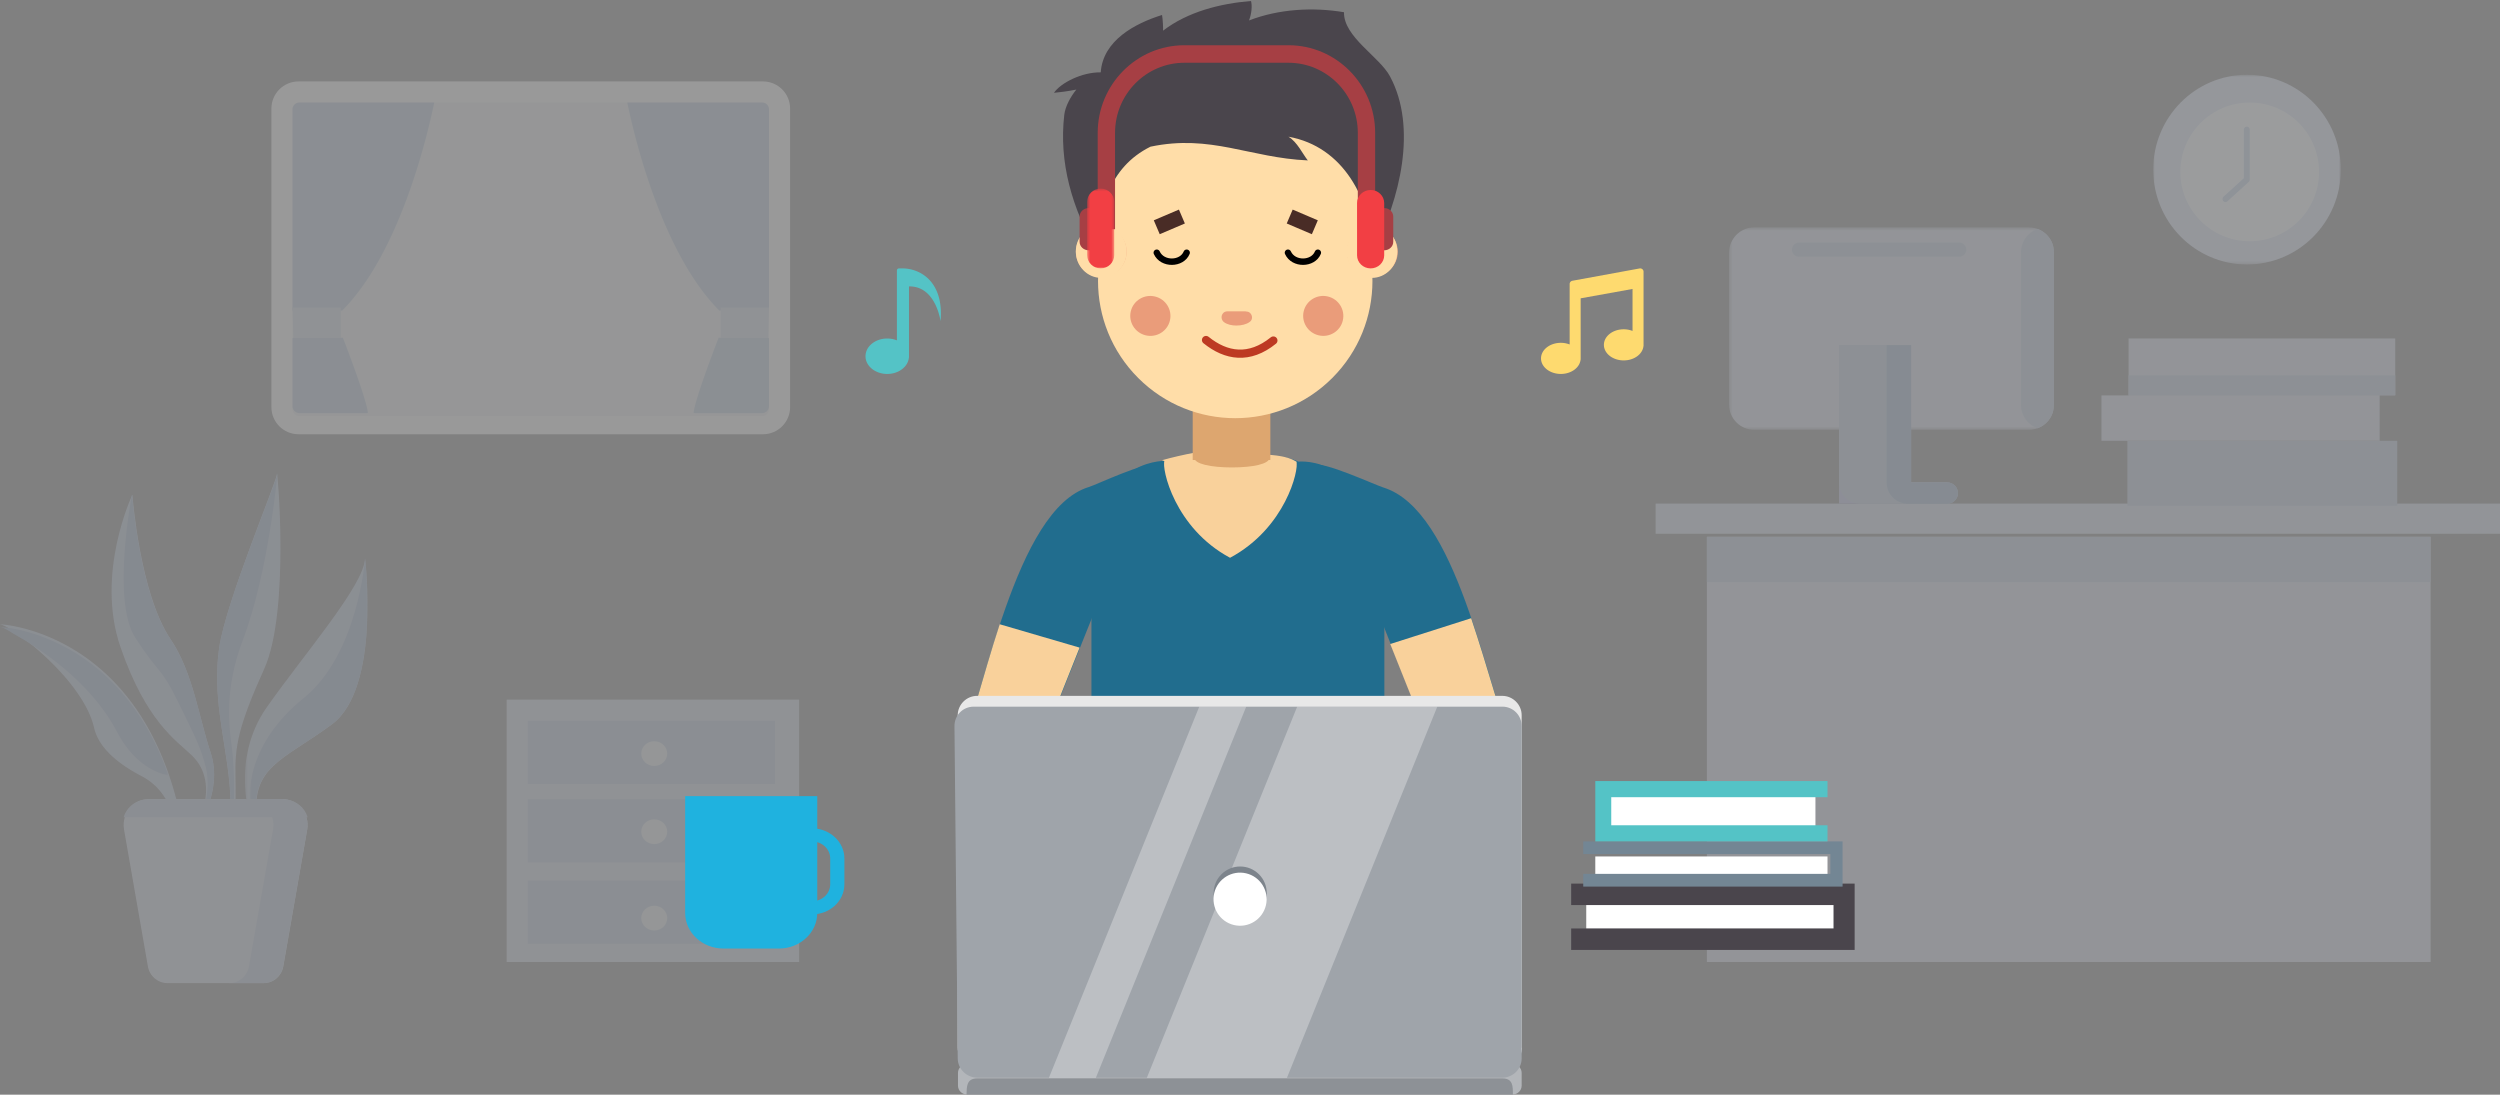 <svg xmlns="http://www.w3.org/2000/svg" xmlns:xlink="http://www.w3.org/1999/xlink" viewBox="0 0 829 363"><rect x="0" y="0" width="829" height="363" fill="#808080" stroke="none"/><defs><path id="a" d="M.297.414h107.726v67.1H.297z"/><path id="c" d="M0 244h279.708V.414H0z"/><path id="e" d="M0 .783h62.227v62.91H0z"/><path id="g" d="M.21.124h40.67v87.773H.21z"/><path id="i" d="M.86.124h39.017v87.015H.86z"/><path id="k" d="M0 .848h55.861v49.34H0z"/><path id="m" d="M.494.537H9.48V27H.493z"/></defs><g fill="none" fill-rule="evenodd"><g opacity=".22"><path fill="#D2DCEB" d="M549 177h280v-10H549z"/><path fill="#D4DBEC" d="M566 319h240V178H566z"/><path fill="#BACAE0" d="M566 193h240v-15H566z"/><g transform="translate(549 75)"><g transform="translate(24.077)"><mask id="b" fill="#fff"><use xlink:href="#a"/></mask><path fill="#D4DBEC" d="M99.744 67.514H8.577c-4.574 0-8.28-3.721-8.28-8.314V8.726c0-4.59 3.706-8.312 8.28-8.312h91.167c4.572 0 8.28 3.721 8.28 8.312V59.2c0 4.593-3.708 8.314-8.28 8.314" mask="url(#b)"/></g><path fill="#BACAE0" d="M126.633.915a8.304 8.304 0 00-5.466 7.811V59.2a8.306 8.306 0 005.466 7.812A8.308 8.308 0 00132.1 59.2V8.726a8.306 8.306 0 00-5.467-7.81"/><path fill="#BABFE8" d="M96.726 84.984h-12.01v-45.53H60.823v52.564h35.903a3.51 3.51 0 003.502-3.517 3.51 3.51 0 00-3.502-3.517"/><path fill="#BACAE0" d="M96.527 84.984h-11.81v-45.53H60.822v45.53c0 3.885 3.138 7.034 7.005 7.034h28.898a3.511 3.511 0 003.498-3.706c-.1-1.902-1.8-3.328-3.696-3.328"/><path fill="#99B3D1" d="M100.228 88.501a3.51 3.51 0 00-3.502-3.517h-12.01v-45.53h-8.1v45.53c0 3.885 3.136 7.034 7.006 7.034h13.104a3.51 3.51 0 003.502-3.517"/><path fill="#BACAE0" d="M100.688 5.452h-53.14a2.326 2.326 0 00-2.321 2.332 2.326 2.326 0 002.321 2.332h53.14a2.329 2.329 0 002.324-2.332 2.329 2.329 0 00-2.324-2.332"/><mask id="d" fill="#fff"><use xlink:href="#c"/></mask><path fill="#BBC9E0" d="M156.441 92.713h89.483V71.166H156.44z" mask="url(#d)"/><path fill="#D4DBEC" d="M147.839 71.166h92.26V56.11h-92.26zm8.988-15.079h88.437V37.23h-88.437z" mask="url(#d)"/><path fill="#BACAE0" d="M156.827 56.089h88.437V49.48h-88.437z" mask="url(#d)"/></g></g><g opacity=".25"><g transform="translate(714 24)"><mask id="f" fill="#fff"><use xlink:href="#e"/></mask><path fill="#D3DBEC" d="M62.227 32.238c0 17.372-13.931 31.456-31.114 31.456S0 49.61 0 32.238 13.93.783 31.113.783s31.114 14.083 31.114 31.455" mask="url(#f)"/></g><path fill="#EBF1F5" d="M769 57c0 12.702-10.298 23-23 23s-23-10.298-23-23 10.298-23 23-23 23 10.298 23 23"/><path fill="#BACAE0" d="M737.968 67a.948.948 0 01-.733-.352 1.056 1.056 0 01.1-1.437l6.73-6.11V43.018c0-.562.433-1.019.966-1.019.536 0 .969.457.969 1.019v16.547c0 .295-.122.577-.335.77l-7.065 6.416a.94.94 0 01-.632.248"/></g><g opacity=".2"><path fill="#BBCBE1" d="M67.795 266.718l1.325.282c1.558-4.231 2.967-10.757.678-17.612-3.901-11.687-5.775-26.407-13.241-37.459C46.356 196.832 43.907 164 43.907 164s-12.418 26.046-3.953 50.595c8.463 24.55 18.474 30.981 23.538 35.776 5.408 5.118 5.298 11.76 4.303 16.347"/><path fill="#9BB3D2" d="M68.062 266.778l1.048.222c1.566-4.231 2.982-10.757.682-17.612-3.921-11.687-5.805-26.407-13.31-37.459C46.228 196.832 43.768 164 43.768 164s-6.902 35.1 1.092 47.463c7.992 12.363 8.357 9.352 14.1 21.098 5.742 11.746 7.558 15.078 9.304 21.906 1.118 4.37.436 9.305-.202 12.31"/><path fill="#BBCBE1" d="M74.9 276.626s2.534-3.832 1.048-18.14c-1.487-14.308-5.545-27.993-3.27-43.596 2.274-15.602 19.06-55.178 19.15-57.788.087-2.61 4.445 45.537-4.221 64.72-8.665 19.185-9.762 25.8-9.516 35.787.247 9.988-.315 18.047-1.268 20.391l-1.923-1.374z"/><path fill="#9BB3D2" d="M76.85 247.565c.906 6.37 1.298 22.386-.331 26.257-.152.361-.361.161-.616-.496.514-2.66.89-7.31.08-15.032-1.5-14.296-5.594-27.968-3.3-43.556C74.979 199.148 91.913 159.609 92 157c0 0-2.894 32.71-11.52 55.362-6.177 16.218-4.535 28.83-3.63 35.203"/><g transform="translate(81 185)"><mask id="h" fill="#fff"><use xlink:href="#g"/></mask><path fill="#BBCBE1" d="M2.417 87.897s-7.433-20.552 4.982-38.274C19.817 31.902 39.695 9.161 40.061.124c0 0 5.276 42.936-10.924 55.02-16.2 12.088-27.583 13.982-24.703 32.684l-2.017.069z" mask="url(#h)"/></g><g transform="translate(82 185)"><mask id="j" fill="#fff"><use xlink:href="#i"/></mask><path fill="#9BB3D2" d="M18.714 46.482C.58 61.13-.848 78.076 2 85.95c.221.613.638.988 1.188 1.189-2.501-18.05 8.835-20.06 24.896-31.994C44.35 43.059 39.053.124 39.053.124s-2.207 31.71-20.34 46.358" mask="url(#j)"/></g><path fill="#BBCBE1" d="M62 277.815l-4.094-14.835C42.664 208.803 0 207 0 207c4.459.89 27.61 18.577 31.196 34.316 1.684 7.39 9.22 12.64 15.875 16.116 4.8 2.507 8.348 6.931 9.833 12.146a88.456 88.456 0 011.94 8.422l3.156-.185z"/><g transform="translate(0 207)"><mask id="l" fill="#fff"><use xlink:href="#k"/></mask><path fill="#9BB3D2" d="M38.724 35.544c4.978 9.488 11.388 13.343 17.137 14.644C39.285 2.523 0 .848 0 .848c.88.175 2.505 1.018 4.548 2.349 8.188 4.542 25.384 15.593 34.176 32.347" mask="url(#l)"/></g><path fill="#D4DBEC" d="M93.54 265H49.46c-5.262 0-9.246 4.833-8.328 10.102l7.915 45.377c.557 3.194 3.288 5.521 6.478 5.521h31.95c3.19 0 5.92-2.327 6.478-5.52l7.915-45.378c.918-5.269-3.066-10.102-8.329-10.102"/><path fill="#BACAE0" d="M102 271c-1.003-3.414-4.254-6-8.227-6H49.228c-3.974 0-7.224 2.586-8.228 6h61z"/><path fill="#BACAE0" d="M93.464 265H82.119c5.308 0 9.33 4.833 8.402 10.102l-7.986 45.377C81.975 323.673 79.219 326 76 326h11.345c3.22 0 5.973-2.327 6.536-5.52l7.986-45.378c.926-5.269-3.094-10.102-8.403-10.102"/><path fill="#D4DBEC" d="M168 319h97v-87h-97z"/><path fill="#BACAE0" d="M175 260h82v-21h-82zm0 26h82v-21h-82zm0 27h82v-21h-82z"/><path fill="#EAF0F6" d="M221.25 249.895c0 2.266-1.927 4.104-4.304 4.104-2.377 0-4.304-1.838-4.304-4.104s1.927-4.102 4.304-4.102c2.377 0 4.304 1.836 4.304 4.102m0 25.905c0 2.268-1.927 4.105-4.304 4.105-2.377 0-4.304-1.837-4.304-4.104 0-2.266 1.927-4.103 4.304-4.103 2.377 0 4.304 1.837 4.304 4.103m0 28.642c0 2.266-1.927 4.103-4.304 4.103-2.377 0-4.304-1.837-4.304-4.103 0-2.267 1.927-4.104 4.304-4.104 2.377 0 4.304 1.837 4.304 4.104"/><g><path fill="#FFF" d="M252.991 27H99.01C94.033 27 90 31.024 90 35.99v99.02c0 4.966 4.033 8.99 9.009 8.99H252.99c4.976 0 9.009-4.024 9.009-8.99V35.99c0-4.966-4.033-8.99-9.009-8.99"/><path fill="#EEF2F7" d="M99.274 138A2.282 2.282 0 0197 135.714V36.286C97 35.026 98.02 34 99.274 34h153.45A2.283 2.283 0 01255 36.286v99.428a2.283 2.283 0 01-2.275 2.286H99.274z"/><path fill="#BACAE0" d="M252.72 34H208c2.414 11.665 11.529 49.934 30.534 69H255V36.286A2.286 2.286 0 00252.72 34"/><path fill="#D3DBEA" d="M239 102v10h15.74l.26-10z"/><path fill="#BBCBE0" d="M255 134.701v-22.546l-.272-.155h-16.435s-7.842 20.16-8.293 24.88l.272.12h22.414a2.309 2.309 0 002.314-2.299"/><path fill="#BACAE0" d="M99.28 34H144c-2.414 11.665-11.529 49.934-30.534 69H97V36.286A2.286 2.286 0 0199.28 34"/><path fill="#D3DBEA" d="M113 102v10H97.26L97 102z"/><path fill="#BACAE0" d="M97 134.701v-22.546l.272-.155h16.435s7.84 20.16 8.293 24.88l-.272.12H99.314A2.309 2.309 0 0197 134.701"/></g></g><g fill="#216D8E"><path d="M377.22 167.163L340.804 258 317 253.175c9.522-22.875 19.628-84.182 44.017-91.668 2.756-.832 19.377-8.818 22.55-7.32 2.84 1.247-9.354 10.148-6.347 12.976zm65.516.142L478.875 258 502 248.781c-9.45-22.84-18.981-79.648-43.267-87.123-2.735-.83-20.224-8.97-23.374-7.475-2.652 1.246 10.36 10.299 7.377 13.122z"/><path d="M459 188.22V328h-97V192.531c0-5.638.75-10.612 2.083-15.006 2.834-9.451 6.834-19.732 13.917-22.8 6.083-2.652 9.167-1.409 13.583-2.984 1.084-.414 5.917-1.244 10.25-.166 4.5 1.16.5-.414 2.917-.414 1.167 0 3.25-1.161 4.417-1.161h11.416c.584 0-.166 3.068.417 3.15 2.417.083 4.333 4.975 6.667 5.555 1.083.249 2.25.58 3.333.83.583.165 1.083.33 1.667.497 4.583 1.326 8.916 3.067 12.583 5.223 5.25 3.067 9.333 7.047 11.75 12.353 1.25 2.902 2 6.467 2 10.612z"/><path d="M459 192.53V343h-97V188.219c0-4.063.75-7.628 2.083-10.695 3.75-8.705 12.334-13.845 22.584-17.078 2.166-.663 4.416-1.327 6.75-1.824 2.333-.58 2.916-8.456 5.333-8.622h13.083c1.167 0 2.25 2.073 3.334 2.073 2.416 0 2.083-.498 6.583-.747 4.833-.165 8.5 1.659 8.833 1.741 0 0 6.417-.58 11.334 3.15 6.333 4.726 11.916 11.607 14.833 21.307 1.5 4.311 2.25 9.368 2.25 15.006z"/></g><path fill="#F9D19B" d="M407.844 184.937c0 .084 0 .084 0 0h.084c18.37-9.854 22.879-29.228 21.96-31.817h-9.77V136c-3.924.919-8.099 1.503-12.274 1.503-4.091 0-8.183-.5-12.107-1.42v17.12l-9.603-.417c-1.002 2.589 3.34 22.297 21.71 32.151z"/><g transform="translate(345)"><path fill="#F9D19B" d="M40.308 152.608c3.471-.97 7.145-1.82 11.021-2.547.412 3.434.523 5.543.332 6.325l-11.353-3.778zm44.814.684c-1.843-1.432-5.252-2.278-10.226-2.539-.95 2.679-1.213 3.543-.788 2.592l11.014-.053z"/><path fill="#DDA66F" d="M50.5 132.025h25.75v20.515H50.5z"/><circle cx="64.604" cy="93.171" r="45.499" fill="#FFDDA8" transform="rotate(-45 64.604 93.17)"/><path fill="#FFDDA8" d="M109 67.998c2.083 25.81-19.167 45.332-44.417 45.332S18.917 93.063 18.917 67.998s20.416-45.332 45.666-45.332c25.25 0 42.334 20.35 44.417 45.332z"/><ellipse cx="20.167" cy="83.467" fill="#F5AF86" rx="8.417" ry="8.355"/><ellipse cx="110.083" cy="83.467" fill="#F5AF86" rx="8.417" ry="8.355"/><ellipse cx="93.79" cy="104.755" fill="#EA9C7A" rx="6.62" ry="6.664" transform="rotate(-76.714 93.79 104.755)"/><ellipse cx="36.459" cy="104.759" fill="#EA9C7A" rx="6.62" ry="6.664" transform="rotate(-76.714 36.459 104.76)"/><path stroke="#BD3A23" stroke-linecap="round" stroke-width="2.722" d="M54.917 112.75c6.666 5.378 14.333 6.619 22.333.166"/><ellipse cx="20.167" cy="83.384" fill="#FFDDA8" rx="8.417" ry="8.769"/><ellipse cx="109.917" cy="83.384" fill="#FFDDA8" rx="8.417" ry="8.769"/><path stroke="#000" stroke-linecap="round" stroke-width="2.131" d="M82.083 83.798c1.834 4.053 8.334 3.888 9.917 0m-53.417 0c1.834 4.053 8.334 3.888 9.917 0"/><path fill="#000" stroke="#492C26" stroke-linecap="round" stroke-width="5.012" d="M82.667 71.803L91 75.36l-8.333-3.557zm-35.75 0l-8.334 3.557 8.334-3.557z"/><path fill="#EA9C7A" d="M69.833 104.148c-.333-.497-.833-.828-1.416-.828-.167 0-.25-.082-.417-.082h-6c-.583 0-1.25.248-1.583.827-.584.827-.417 2.068.416 2.73 1.084.827 2.667 1.158 4.167 1.158 1.667 0 3.333-.414 4.333-1.158.917-.58 1.084-1.737.5-2.647z"/><path fill="#4A454C" d="M115.917 25.313c-3.5-6.535-15.417-13.07-15.25-21.26C90.333 2.316 79 2.978 69.167 6.783c.916-2.316 1.083-4.963.666-6.452-10.166.827-21 3.557-29.166 9.844.083-.58-.084-3.888-.334-5.212-9 2.813-19.583 8.438-20.333 19.027-6.333-.083-13.333 3.557-15.5 6.783 1.667-.166 4.167-.414 7.417-1.076-2 2.482-3.667 5.626-4 8.355-1.834 15.718 2.5 30.939 10.916 45.498.417-13.98 3.834-28.043 17.667-34.91 20-4.218 33 3.723 52.167 4.55-1.667-2.067-3.5-6.12-6.417-7.858 18.417 3.309 27 20.763 28.25 37.639 8.667-16.876 14.583-40.617 5.417-57.658z"/></g><path fill="#F9D19B" d="M358 214.75L340.75 258 317 253.167c4.333-10.334 8.75-28.584 14.5-46.167m129.5 6.556L478.75 258l23.25-9.221c-4.25-10.218-8.583-27.33-14.167-43.779"/><path fill="#B3B6BA" d="M501.67 362.917H320.58c-1.583 0-2.915-1.33-2.915-2.91v-4.239c0-1.58 1.332-2.91 2.914-2.91h181.09c1.583 0 2.915 1.33 2.915 2.91v4.24c0 1.579-1.332 2.909-2.914 2.909z"/><path fill="#E8E8E8" d="M504.667 347.456c0 3.49-2.914 6.4-6.411 6.4H323.993c-3.497 0-6.411-2.91-6.411-6.4V237.149c0-3.492 2.914-6.4 6.411-6.4h174.18c3.497 0 6.41 2.908 6.41 6.4v110.307h.084z"/><path fill="#8D9196" d="M501.67 362.917c0-2.66.083-5.32-3.497-5.32H324.076c-3.58 0-3.497 2.66-3.58 5.32H501.67z"/><path fill="#9FA4AA" d="M498.173 234.322c3.58 0 6.41 2.91 6.41 6.401v110.224c0 3.574-2.913 6.4-6.41 6.4H324.076c-3.58 0-6.494-2.909-6.494-6.4L316.5 240.723c0-3.574 2.83-6.4 6.41-6.4h175.263z"/><path fill="#FFF" d="M476.608 234.322l-49.872 123.109h-46.46l49.873-123.109zm-63.36 0l-49.873 123.109h-15.57l49.873-123.109z" opacity=".3"/><g transform="translate(398 283)"><circle cx="13.243" cy="13.137" r="8.806" fill="#7D848C" transform="rotate(-45 13.243 13.137)"/><circle cx="13.209" cy="15.17" r="8.806" fill="#FFF" transform="rotate(-76.714 13.209 15.17)"/></g><path fill="#DDA66F" d="M421 151.717c0-2.208-4.22-5.717-12.5-5.717-8.28 0-12.5 3.566-12.5 5.717 0 2.15 5.6 3.283 12.5 3.283s12.5-1.132 12.5-3.283z"/><path fill="#A63F44" d="M456 76h-5.75V44.047c0-12.813-10.318-23.238-23-23.238h-34.5c-12.682 0-23 10.425-23 23.238V76H364V44.047C364 28.032 376.897 15 392.75 15h34.5C443.103 15 456 28.032 456 44.047V76z"/><path fill="#A63F44" d="M364 83h-3c-1.657 0-3-1.254-3-2.8v-8.4c0-1.546 1.343-2.8 3-2.8h3c1.656 0 3 1.254 3 2.8v8.4c0 1.547-1.344 2.8-3 2.8"/><g transform="translate(360 62)"><mask id="n" fill="#fff"><use xlink:href="#m"/></mask><path fill="#F23F44" d="M4.987 27c-2.48 0-4.492-1.975-4.492-4.41V4.946c0-2.436 2.011-4.41 4.492-4.41 2.482 0 4.492 1.974 4.492 4.41v17.642C9.48 25.025 7.47 27 4.987 27" mask="url(#n)"/></g><path fill="#A63F44" d="M456 69h3c1.658 0 3 1.254 3 2.8v8.4c0 1.546-1.342 2.8-3 2.8h-3c-1.656 0-3-1.254-3-2.8v-8.4c0-1.546 1.344-2.8 3-2.8"/><path fill="#F23F44" d="M454.5 63c2.486 0 4.5 1.94 4.5 4.334v17.332c0 2.393-2.014 4.334-4.5 4.334-2.485 0-4.5-1.94-4.5-4.334V67.334c0-2.393 2.015-4.334 4.5-4.334"/><g><path fill="#FEDA6F" d="M543.685 89.019l-22.278 4.08c-.527.096-.91.55-.91 1.079v20.046a8.033 8.033 0 00-2.923-.543c-3.63 0-6.574 2.31-6.574 5.16s2.943 5.159 6.574 5.159c3.47 0 6.305-2.111 6.55-4.785h.024V98.923l17.202-3.105v13.92a8.033 8.033 0 00-2.924-.544c-3.63 0-6.574 2.31-6.574 5.16 0 2.849 2.944 5.159 6.574 5.159 3.47 0 6.305-2.111 6.55-4.786H545v-24.63c0-.685-.631-1.203-1.315-1.078z"/><path fill="#54C3C6" d="M309.198 94.027C306.872 90.795 303.094 89 299.175 89h-1.072a.697.697 0 00-.688.705v23.163a8.523 8.523 0 00-3.206-.619c-3.981 0-7.209 2.63-7.209 5.876 0 3.245 3.228 5.875 7.21 5.875 3.804 0 6.913-2.404 7.182-5.45h.026V94.977c8.947-.174 10.463 11.523 10.463 11.523.536-5.918-.802-9.859-2.683-12.473z"/></g><g><path fill="#FFF" d="M526 308h82v-8h-82z"/><path fill="#4A454C" d="M521 293v7.11h87.059v7.764H521V315h94v-22z"/><path fill="#FFF" d="M529 290h77v-6h-77z"/><path fill="#738694" d="M525 279v4.213h81.944v6.566H525V294h86v-15z"/><path fill="#FFF" d="M534 274h68v-10h-68z"/><path fill="#54C3C6" d="M529 259v20h77v-5.35h-71.713v-9.293H606V259z"/></g><g fill="#1FB2DF"><path d="M271 264h-43.8v38.76c0 6.49 5.7 11.776 12.7 11.776h18.4c7 0 12.7-5.285 12.7-11.776V264z"/><path d="M269.2 303.224h-7.1v-4.359h7.1c3.4 0 6.1-2.503 6.1-5.656v-8.53c0-3.154-2.7-5.657-6.1-5.657h-7.1v-4.358h7.1c5.9 0 10.8 4.45 10.8 10.014v8.531c0 5.564-4.8 10.015-10.8 10.015z"/></g></g></svg>